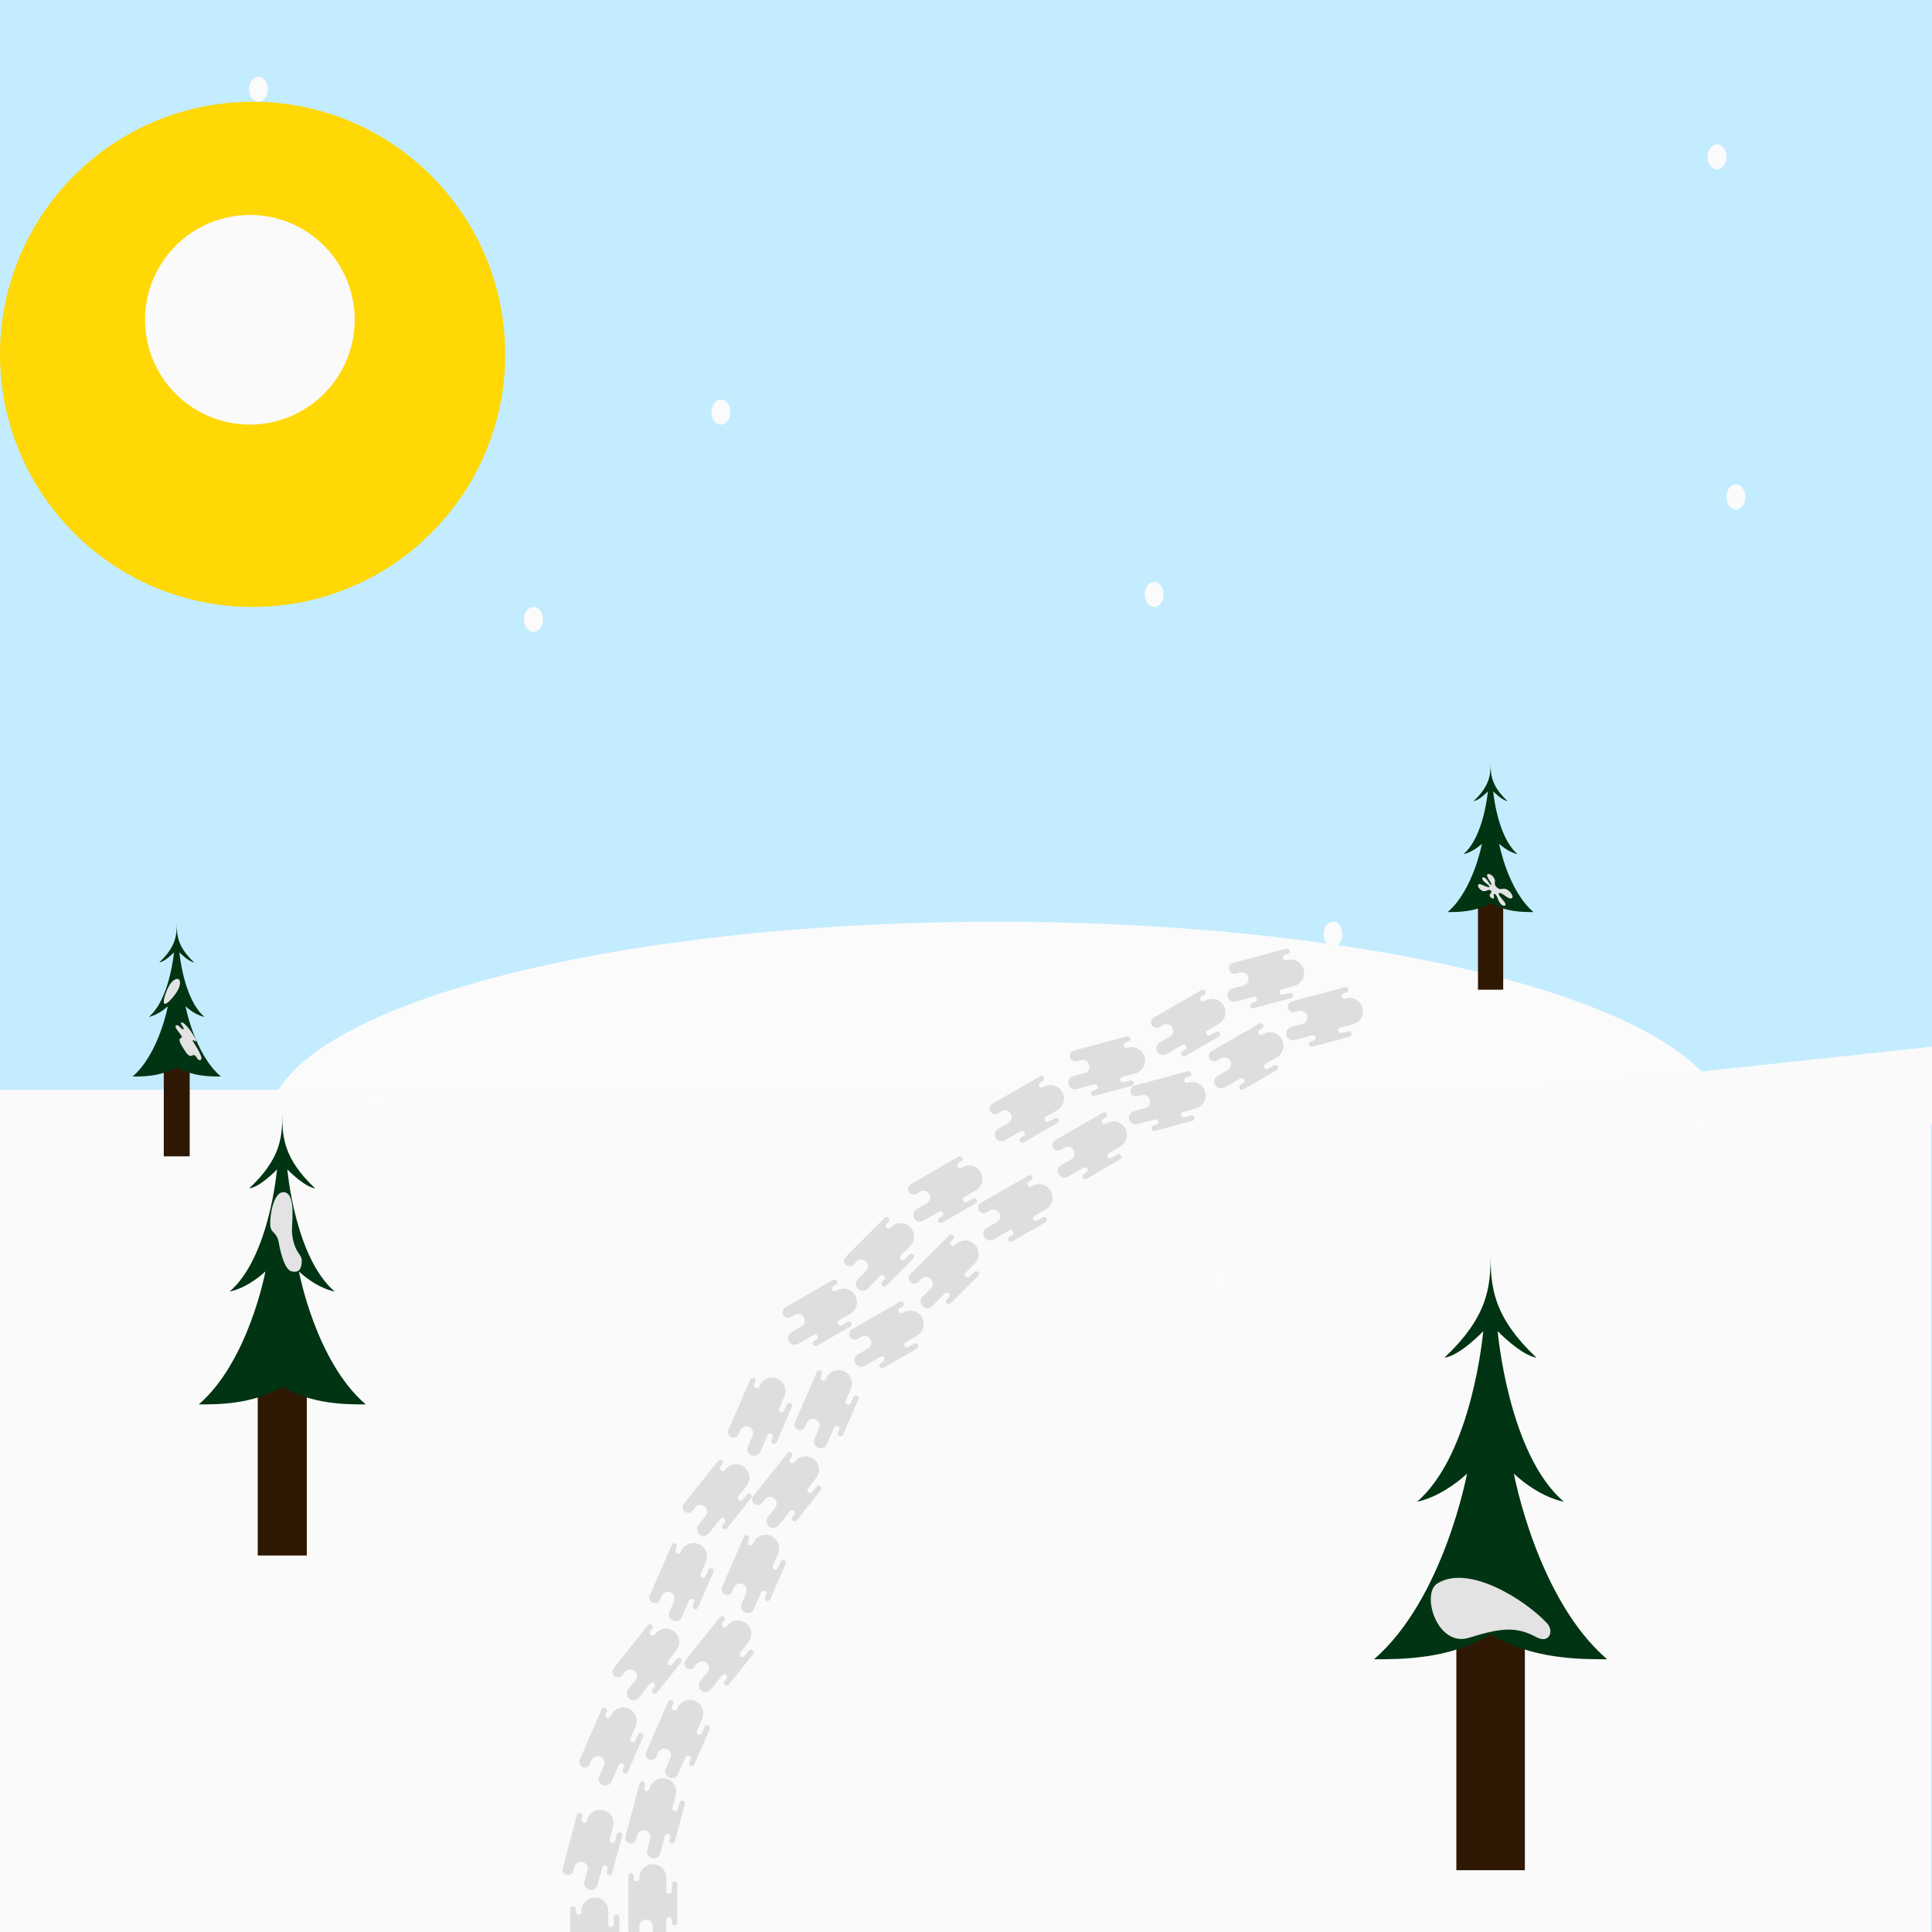 <?xml version="1.0" encoding="utf-8" ?>
<!-- Generator: Assembly 1.0 - http://assemblyapp.co -->
<svg version="1.1" xmlns="http://www.w3.org/2000/svg" xmlns:xlink="http://www.w3.org/1999/xlink" width="300" height="300" viewBox="0 0 300 300">
	<rect x="0" y="0" width="300" height="300" fill="#c4ecff" />
	<g id="widget" transform="matrix(1,0,0,1,150,150)">
		<path d="M-93.203,-101.723 C-93.141,-91.726 -101.195,-83.571 -111.192,-83.509 C-121.189,-83.447 -129.344,-91.501 -129.406,-101.498 C-129.468,-111.496 -121.414,-119.65 -111.417,-119.712 C-101.42,-119.774 -93.265,-111.72 -93.203,-101.723 Z" fill="#ffd806" />
		<path d="M-71.552,-94.977 C-71.552,-73.314 -89.113,-55.753 -110.776,-55.753 C-132.439,-55.753 -150,-73.314 -150,-94.977 C-150,-116.64 -132.439,-134.201 -110.776,-134.201 C-89.113,-134.201 -71.552,-116.64 -71.552,-94.977 Z" fill="#ffd806" />
		<path d="M-94.98,-101.638 C-94.266,-92.678 -100.951,-84.836 -109.911,-84.122 C-118.871,-83.408 -126.713,-90.093 -127.427,-99.053 C-128.141,-108.013 -121.456,-115.855 -112.496,-116.569 C-103.536,-117.283 -95.694,-110.598 -94.98,-101.638 Z" fill="#fafafa" />
		<path d="M118.086,24.597 C118.086,7.205 67.424,-6.873 4.842,-6.873 C-57.74,-6.873 -108.402,7.205 -108.402,24.597 L118.086,24.597 Z" fill="#fbfbfb" fill-opacity="1" />
		<path d="M-150,150.278 L-150,19.213 L149.86,19.213 L149.86,150.278 L-150,150.278 Z" fill="#fafafa" fill-opacity="1" />
		<path d="M150,12.528 L37.728,24.597 L150,24.597 Z" fill="#fafafa" fill-opacity="1" />
		<path d="M58.451,-4.934 C58.451,-3.863 57.795,-2.995 56.986,-2.995 C56.176,-2.995 55.52,-3.863 55.52,-4.934 C55.52,-6.005 56.176,-6.873 56.986,-6.873 C57.795,-6.873 58.451,-6.005 58.451,-4.934 Z" fill="#fbfbfb" fill-opacity="1" />
		<path d="M121.017,-72.854 C121.017,-71.783 120.361,-70.915 119.551,-70.915 C118.742,-70.915 118.086,-71.783 118.086,-72.854 C118.086,-73.925 118.742,-74.793 119.551,-74.793 C120.361,-74.793 121.017,-73.925 121.017,-72.854 Z" fill="#fbfbfb" fill-opacity="1" />
		<path d="M-90.272,20.744 C-90.272,21.815 -90.928,22.683 -91.737,22.683 C-92.547,22.683 -93.203,21.815 -93.203,20.744 C-93.203,19.673 -92.547,18.805 -91.737,18.805 C-90.928,18.805 -90.272,19.673 -90.272,20.744 Z" fill="#fbfbfb" fill-opacity="1" />
		<path d="M30.694,-57.692 C30.694,-56.621 30.038,-55.753 29.229,-55.753 C28.419,-55.753 27.763,-56.621 27.763,-57.692 C27.763,-58.763 28.419,-59.631 29.229,-59.631 C30.038,-59.631 30.694,-58.763 30.694,-57.692 Z" fill="#fbfbfb" fill-opacity="1" />
		<path d="M-65.69,-53.814 C-65.69,-52.743 -66.346,-51.875 -67.155,-51.875 C-67.965,-51.875 -68.621,-52.743 -68.621,-53.814 C-68.621,-54.885 -67.965,-55.753 -67.155,-55.753 C-66.346,-55.753 -65.69,-54.885 -65.69,-53.814 Z" fill="#fbfbfb" fill-opacity="1" />
		<path d="M118.086,-125.64 C118.086,-124.569 117.43,-123.701 116.62,-123.701 C115.811,-123.701 115.155,-124.569 115.155,-125.64 C115.155,-126.711 115.811,-127.579 116.62,-127.579 C117.43,-127.579 118.086,-126.711 118.086,-125.64 Z" fill="#fbfbfb" fill-opacity="1" />
		<path d="M-36.602,-86.009 C-36.602,-84.938 -37.258,-84.07 -38.068,-84.07 C-38.877,-84.07 -39.533,-84.938 -39.533,-86.009 C-39.533,-87.08 -38.877,-87.948 -38.068,-87.948 C-37.258,-87.948 -36.602,-87.08 -36.602,-86.009 Z" fill="#fbfbfb" fill-opacity="1" />
		<path d="M-108.402,-136.14 C-108.402,-135.069 -109.058,-134.201 -109.867,-134.201 C-110.676,-134.201 -111.333,-135.069 -111.333,-136.14 C-111.333,-137.211 -110.676,-138.079 -109.867,-138.079 C-109.058,-138.079 -108.402,-137.211 -108.402,-136.14 Z" fill="#fbfbfb" fill-opacity="1" />
		<path d="M21.193,27.437 C20.657,28.364 19.655,28.788 18.954,28.383 C18.253,27.979 18.119,26.899 18.654,25.971 C19.19,25.044 20.192,24.62 20.893,25.025 C21.594,25.429 21.728,26.509 21.193,27.437 Z" fill="#fbfbfb" fill-opacity="1" />
		<path d="M82.925,101.095 C82.925,102.166 82.269,103.034 81.46,103.034 C80.65,103.034 79.994,102.166 79.994,101.095 C79.994,100.024 80.65,99.156 81.46,99.156 C82.269,99.156 82.925,100.024 82.925,101.095 Z" fill="#fbfbfb" fill-opacity="1" />
		<path d="M40.659,48.501 C40.659,49.572 40.003,50.44 39.194,50.44 C38.385,50.44 37.728,49.572 37.728,48.501 C37.728,47.43 38.385,46.562 39.194,46.562 C40.003,46.562 40.659,47.43 40.659,48.501 Z" fill="#fbfbfb" fill-opacity="1" />
		<path d="M115.155,24.622 C115.155,25.693 114.499,26.561 113.689,26.561 C112.88,26.561 112.224,25.693 112.224,24.622 C112.224,23.551 112.88,22.683 113.689,22.683 C114.499,22.683 115.155,23.551 115.155,24.622 Z" fill="#fbfbfb" fill-opacity="1" />
		<path d="M-18.676,45.16 C-19.012,45.495 -19.012,46.039 -18.676,46.374 C-18.341,46.71 -17.797,46.71 -17.462,46.374 L-16.983,45.896 C-16.575,45.488 -15.913,45.488 -15.505,45.896 C-15.097,46.304 -15.097,46.966 -15.505,47.374 L-16.787,48.656 C-17.195,49.064 -17.195,49.726 -16.787,50.134 C-16.379,50.542 -15.717,50.542 -15.309,50.134 L-13.306,48.131 C-13.138,47.963 -12.866,47.963 -12.698,48.131 C-12.531,48.298 -12.531,48.57 -12.698,48.738 L-13.021,49.06 C-13.189,49.228 -13.189,49.5 -13.021,49.668 C-12.854,49.835 -12.582,49.835 -12.414,49.668 L-8.165,45.419 C-7.997,45.251 -7.997,44.979 -8.165,44.811 C-8.333,44.644 -8.604,44.644 -8.772,44.811 L-9.521,45.56 C-9.688,45.727 -9.96,45.727 -10.128,45.56 C-10.295,45.392 -10.295,45.12 -10.128,44.953 L-8.678,43.502 C-7.861,42.686 -7.861,41.363 -8.678,40.546 C-9.494,39.73 -10.817,39.73 -11.634,40.546 L-11.744,40.656 C-11.911,40.824 -12.183,40.824 -12.351,40.656 C-12.519,40.489 -12.519,40.217 -12.351,40.049 L-12.028,39.727 C-11.861,39.559 -11.861,39.287 -12.028,39.119 C-12.196,38.952 -12.468,38.952 -12.635,39.119 L-18.676,45.16 Z" fill="#dedede" fill-opacity="1" />
		<path d="M-8.579,33.884 C-8.989,34.121 -9.13,34.647 -8.893,35.057 C-8.656,35.468 -8.131,35.609 -7.72,35.371 L-7.134,35.033 C-6.634,34.745 -5.995,34.916 -5.706,35.416 C-5.418,35.916 -5.589,36.555 -6.089,36.843 L-7.659,37.75 C-8.159,38.038 -8.33,38.678 -8.041,39.178 C-7.753,39.677 -7.113,39.849 -6.614,39.56 L-4.16,38.144 C-3.955,38.025 -3.692,38.095 -3.574,38.301 C-3.455,38.506 -3.525,38.769 -3.731,38.887 L-4.126,39.115 C-4.331,39.234 -4.402,39.496 -4.283,39.702 C-4.165,39.907 -3.902,39.977 -3.697,39.859 L1.508,36.854 C1.713,36.736 1.783,36.473 1.665,36.268 C1.546,36.062 1.284,35.992 1.078,36.111 L0.162,36.64 C-0.044,36.758 -0.306,36.688 -0.425,36.483 C-0.544,36.278 -0.473,36.015 -0.268,35.896 L1.508,34.871 C2.508,34.294 2.851,33.015 2.273,32.016 C1.696,31.016 0.418,30.673 -0.582,31.25 L-0.717,31.328 C-0.922,31.447 -1.185,31.376 -1.303,31.171 C-1.422,30.966 -1.352,30.703 -1.146,30.585 L-0.751,30.356 C-0.546,30.238 -0.475,29.975 -0.594,29.77 C-0.712,29.565 -0.975,29.494 -1.18,29.613 L-8.579,33.884 Z" fill="#dedede" fill-opacity="1" />
		<path d="M2.296,36.798 C1.885,37.035 1.744,37.56 1.981,37.971 C2.219,38.382 2.744,38.522 3.154,38.285 L3.741,37.947 C4.24,37.658 4.88,37.83 5.168,38.329 C5.457,38.829 5.286,39.468 4.786,39.757 L3.216,40.664 C2.716,40.952 2.545,41.591 2.833,42.091 C3.122,42.591 3.761,42.763 4.261,42.474 L6.714,41.057 C6.92,40.939 7.182,41.009 7.301,41.215 C7.419,41.42 7.349,41.682 7.144,41.801 L6.749,42.029 C6.543,42.148 6.473,42.41 6.591,42.616 C6.71,42.821 6.973,42.891 7.178,42.773 L12.382,39.768 C12.587,39.65 12.658,39.387 12.539,39.182 C12.421,38.976 12.158,38.906 11.953,39.025 L11.036,39.554 C10.831,39.672 10.568,39.602 10.45,39.397 C10.331,39.191 10.401,38.929 10.607,38.81 L12.383,37.785 C13.383,37.208 13.725,35.929 13.148,34.929 C12.571,33.929 11.292,33.587 10.292,34.164 L10.158,34.242 C9.952,34.361 9.69,34.29 9.571,34.085 C9.453,33.88 9.523,33.617 9.728,33.498 L10.123,33.27 C10.329,33.152 10.399,32.889 10.281,32.684 C10.162,32.478 9.899,32.408 9.694,32.527 L2.296,36.798 Z" fill="#dedede" fill-opacity="1" />
		<path d="M-8.638,47.85 C-8.973,48.185 -8.973,48.729 -8.638,49.064 C-8.302,49.4 -7.759,49.4 -7.423,49.064 L-6.945,48.586 C-6.536,48.178 -5.875,48.178 -5.467,48.586 C-5.058,48.994 -5.058,49.656 -5.467,50.064 L-6.748,51.346 C-7.157,51.754 -7.157,52.416 -6.748,52.824 C-6.34,53.232 -5.679,53.232 -5.27,52.824 L-3.267,50.82 C-3.099,50.653 -2.828,50.653 -2.66,50.82 C-2.492,50.988 -2.492,51.26 -2.66,51.428 L-2.983,51.75 C-3.15,51.918 -3.15,52.19 -2.983,52.357 C-2.815,52.525 -2.543,52.525 -2.375,52.357 L1.874,48.108 C2.041,47.941 2.041,47.669 1.874,47.501 C1.706,47.334 1.434,47.334 1.267,47.501 L0.518,48.25 C0.35,48.417 0.079,48.417 -0.089,48.25 C-0.257,48.082 -0.257,47.81 -0.089,47.642 L1.361,46.192 C2.177,45.376 2.177,44.052 1.361,43.236 C0.545,42.42 -0.779,42.42 -1.595,43.236 L-1.705,43.346 C-1.873,43.514 -2.145,43.514 -2.312,43.346 C-2.48,43.178 -2.48,42.907 -2.312,42.739 L-1.99,42.416 C-1.822,42.249 -1.822,41.977 -1.99,41.809 C-2.157,41.642 -2.429,41.642 -2.597,41.809 L-8.638,47.85 Z" fill="#dedede" fill-opacity="1" />
		<path d="M4.084,21.406 C3.674,21.643 3.533,22.168 3.77,22.579 C4.007,22.989 4.532,23.13 4.943,22.893 L5.529,22.555 C6.029,22.266 6.668,22.437 6.957,22.937 C7.246,23.437 7.074,24.076 6.574,24.365 L5.004,25.271 C4.505,25.56 4.333,26.199 4.622,26.699 C4.91,27.199 5.55,27.37 6.05,27.081 L8.503,25.665 C8.708,25.546 8.971,25.617 9.09,25.822 C9.208,26.027 9.138,26.29 8.932,26.409 L8.537,26.637 C8.332,26.755 8.262,27.018 8.38,27.223 C8.499,27.429 8.761,27.499 8.967,27.38 L14.171,24.376 C14.376,24.257 14.446,23.995 14.328,23.789 C14.209,23.584 13.947,23.514 13.741,23.632 L12.825,24.161 C12.619,24.28 12.357,24.21 12.238,24.004 C12.12,23.799 12.19,23.536 12.395,23.418 L14.171,22.392 C15.171,21.815 15.514,20.537 14.937,19.537 C14.359,18.537 13.081,18.195 12.081,18.772 L11.946,18.85 C11.741,18.968 11.478,18.898 11.36,18.692 C11.241,18.487 11.312,18.225 11.517,18.106 L11.912,17.878 C12.117,17.759 12.188,17.497 12.069,17.291 C11.951,17.086 11.688,17.016 11.483,17.134 L4.084,21.406 Z" fill="#dedede" fill-opacity="1" />
		<path d="M13.858,27.048 C13.447,27.285 13.306,27.811 13.543,28.221 C13.781,28.632 14.306,28.773 14.716,28.535 L15.303,28.197 C15.803,27.909 16.442,28.08 16.73,28.58 C17.019,29.08 16.848,29.719 16.348,30.007 L14.778,30.914 C14.278,31.203 14.107,31.842 14.395,32.342 C14.684,32.842 15.323,33.013 15.823,32.724 L18.276,31.308 C18.482,31.189 18.744,31.259 18.863,31.465 C18.981,31.67 18.911,31.933 18.706,32.051 L18.311,32.279 C18.105,32.398 18.035,32.66 18.153,32.866 C18.272,33.071 18.535,33.142 18.74,33.023 L23.944,30.018 C24.149,29.9 24.22,29.637 24.101,29.432 C23.983,29.227 23.72,29.156 23.515,29.275 L22.598,29.804 C22.393,29.923 22.13,29.852 22.012,29.647 C21.893,29.442 21.963,29.179 22.169,29.06 L23.945,28.035 C24.945,27.458 25.287,26.179 24.71,25.18 C24.133,24.18 22.854,23.837 21.854,24.414 L21.72,24.492 C21.514,24.611 21.252,24.541 21.133,24.335 C21.015,24.13 21.085,23.867 21.29,23.749 L21.685,23.52 C21.891,23.402 21.961,23.139 21.843,22.934 C21.724,22.729 21.462,22.658 21.256,22.777 L13.858,27.048 Z" fill="#dedede" fill-opacity="1" />
		<path d="M16.759,13.129 C16.3,13.252 16.029,13.723 16.151,14.181 C16.274,14.639 16.745,14.91 17.203,14.788 L17.857,14.613 C18.414,14.463 18.988,14.794 19.137,15.351 C19.286,15.909 18.956,16.482 18.398,16.632 L16.647,17.101 C16.089,17.25 15.758,17.823 15.908,18.381 C16.057,18.938 16.63,19.269 17.188,19.12 L19.924,18.387 C20.153,18.325 20.389,18.461 20.45,18.69 C20.512,18.919 20.376,19.155 20.147,19.216 L19.706,19.334 C19.477,19.395 19.341,19.631 19.402,19.86 C19.464,20.089 19.699,20.225 19.928,20.164 L25.732,18.608 C25.962,18.547 26.097,18.311 26.036,18.082 C25.975,17.853 25.739,17.718 25.51,17.779 L24.488,18.053 C24.259,18.114 24.023,17.978 23.962,17.749 C23.901,17.52 24.037,17.285 24.265,17.223 L26.247,16.693 C27.362,16.394 28.023,15.248 27.725,14.133 C27.426,13.017 26.28,12.356 25.165,12.654 L25.014,12.695 C24.785,12.756 24.55,12.62 24.488,12.391 C24.427,12.162 24.563,11.927 24.792,11.865 L25.233,11.747 C25.462,11.686 25.598,11.45 25.536,11.221 C25.475,10.992 25.239,10.857 25.01,10.918 L16.759,13.129 Z" fill="#dedede" fill-opacity="1" />
		<path d="M26.173,18.564 C25.715,18.687 25.443,19.158 25.566,19.616 C25.688,20.074 26.159,20.346 26.617,20.223 L27.271,20.048 C27.828,19.898 28.401,20.229 28.551,20.787 C28.7,21.344 28.369,21.917 27.812,22.067 L26.061,22.536 C25.503,22.685 25.172,23.259 25.322,23.816 C25.471,24.374 26.044,24.704 26.602,24.555 L29.338,23.822 C29.567,23.761 29.803,23.896 29.864,24.125 C29.925,24.354 29.79,24.59 29.561,24.651 L29.12,24.769 C28.891,24.831 28.755,25.066 28.816,25.295 C28.878,25.524 29.113,25.66 29.342,25.599 L35.146,24.044 C35.376,23.982 35.511,23.747 35.45,23.518 C35.389,23.289 35.153,23.153 34.924,23.214 L33.902,23.488 C33.673,23.549 33.437,23.413 33.376,23.184 C33.315,22.955 33.45,22.72 33.679,22.659 L35.66,22.128 C36.776,21.829 37.437,20.683 37.139,19.568 C36.84,18.453 35.694,17.791 34.578,18.09 L34.428,18.13 C34.199,18.191 33.964,18.055 33.902,17.826 C33.841,17.597 33.977,17.362 34.206,17.3 L34.647,17.182 C34.876,17.121 35.012,16.886 34.95,16.657 C34.889,16.428 34.654,16.292 34.424,16.353 L26.173,18.564 Z" fill="#dedede" fill-opacity="1" />
		<path d="M29.157,8.01 C28.747,8.247 28.606,8.772 28.843,9.183 C29.08,9.594 29.605,9.734 30.016,9.497 L30.602,9.159 C31.102,8.87 31.741,9.042 32.03,9.541 C32.319,10.041 32.147,10.681 31.648,10.969 L30.077,11.876 C29.578,12.164 29.406,12.803 29.695,13.303 C29.983,13.803 30.623,13.975 31.123,13.686 L33.576,12.269 C33.782,12.151 34.044,12.221 34.163,12.427 C34.281,12.632 34.211,12.894 34.005,13.013 L33.61,13.241 C33.405,13.36 33.334,13.622 33.453,13.828 C33.572,14.033 33.834,14.103 34.04,13.985 L39.244,10.98 C39.449,10.862 39.519,10.599 39.401,10.394 C39.282,10.188 39.02,10.118 38.814,10.237 L37.898,10.766 C37.692,10.884 37.43,10.814 37.311,10.609 C37.193,10.403 37.263,10.141 37.468,10.022 L39.244,8.997 C40.244,8.42 40.587,7.141 40.01,6.141 C39.432,5.142 38.154,4.799 37.154,5.376 L37.019,5.454 C36.814,5.573 36.551,5.502 36.433,5.297 C36.314,5.092 36.385,4.829 36.59,4.71 L36.985,4.482 C37.191,4.364 37.261,4.101 37.142,3.896 C37.024,3.69 36.761,3.62 36.556,3.739 L29.157,8.01 Z" fill="#dedede" fill-opacity="1" />
		<path d="M38.158,13.207 C37.747,13.444 37.606,13.969 37.843,14.379 C38.081,14.79 38.606,14.931 39.017,14.694 L39.603,14.355 C40.102,14.067 40.742,14.238 41.03,14.738 C41.319,15.238 41.148,15.877 40.648,16.166 L39.078,17.072 C38.578,17.361 38.407,18 38.695,18.5 C38.984,19 39.623,19.171 40.123,18.882 L42.577,17.466 C42.782,17.347 43.044,17.418 43.163,17.623 C43.282,17.828 43.211,18.091 43.006,18.209 L42.611,18.438 C42.405,18.556 42.335,18.819 42.453,19.024 C42.572,19.229 42.835,19.3 43.04,19.181 L48.244,16.177 C48.449,16.058 48.52,15.795 48.401,15.59 C48.283,15.385 48.02,15.314 47.815,15.433 L46.898,15.962 C46.693,16.081 46.43,16.01 46.312,15.805 C46.193,15.6 46.263,15.337 46.469,15.219 L48.245,14.193 C49.245,13.616 49.587,12.338 49.01,11.338 C48.433,10.338 47.154,9.995 46.154,10.573 L46.02,10.65 C45.814,10.769 45.552,10.699 45.433,10.493 C45.315,10.288 45.385,10.025 45.59,9.907 L45.986,9.679 C46.191,9.56 46.261,9.297 46.143,9.092 C46.024,8.887 45.761,8.816 45.556,8.935 L38.158,13.207 Z" fill="#dedede" fill-opacity="1" />
		<path d="M50.596,5.5 C50.138,5.623 49.866,6.094 49.989,6.552 C50.112,7.01 50.583,7.282 51.041,7.159 L51.694,6.984 C52.252,6.834 52.825,7.165 52.974,7.723 C53.124,8.28 52.793,8.853 52.235,9.003 L50.484,9.472 C49.927,9.621 49.596,10.194 49.745,10.752 C49.895,11.31 50.468,11.64 51.025,11.491 L53.762,10.758 C53.991,10.697 54.226,10.832 54.288,11.061 C54.349,11.29 54.213,11.526 53.984,11.587 L53.543,11.705 C53.314,11.767 53.178,12.002 53.24,12.231 C53.301,12.46 53.536,12.596 53.766,12.535 L59.57,10.979 C59.799,10.918 59.935,10.683 59.873,10.454 C59.812,10.225 59.577,10.089 59.348,10.15 L58.325,10.424 C58.096,10.485 57.861,10.35 57.799,10.12 C57.738,9.891 57.874,9.656 58.103,9.595 L60.084,9.064 C61.199,8.765 61.861,7.619 61.562,6.504 C61.263,5.389 60.117,4.727 59.002,5.026 L58.852,5.066 C58.623,5.127 58.387,4.991 58.326,4.762 C58.264,4.533 58.4,4.298 58.629,4.237 L59.07,4.118 C59.299,4.057 59.435,3.822 59.374,3.593 C59.312,3.364 59.077,3.228 58.848,3.289 L50.596,5.5 Z" fill="#dedede" fill-opacity="1" />
		<path d="M41.472,-0.474 C41.014,-0.351 40.742,0.119 40.865,0.577 C40.988,1.036 41.459,1.307 41.917,1.185 L42.571,1.009 C43.128,0.86 43.701,1.191 43.851,1.749 C44,2.306 43.669,2.879 43.112,3.029 L41.361,3.498 C40.803,3.647 40.472,4.22 40.621,4.778 C40.771,5.335 41.344,5.666 41.901,5.517 L44.638,4.784 C44.867,4.722 45.102,4.858 45.164,5.087 C45.225,5.316 45.089,5.552 44.86,5.613 L44.419,5.731 C44.191,5.793 44.055,6.028 44.116,6.257 C44.177,6.486 44.413,6.622 44.642,6.561 L50.446,5.005 C50.675,4.944 50.811,4.708 50.75,4.479 C50.688,4.25 50.453,4.114 50.224,4.176 L49.202,4.45 C48.972,4.511 48.737,4.375 48.676,4.146 C48.614,3.917 48.75,3.682 48.979,3.62 L50.96,3.09 C52.075,2.791 52.737,1.645 52.438,0.529 C52.139,-0.586 50.993,-1.247 49.878,-0.949 L49.728,-0.908 C49.499,-0.847 49.263,-0.983 49.202,-1.212 C49.141,-1.441 49.276,-1.676 49.506,-1.738 L49.946,-1.856 C50.175,-1.917 50.311,-2.153 50.25,-2.382 C50.189,-2.611 49.953,-2.747 49.724,-2.685 L41.472,-0.474 Z" fill="#dedede" fill-opacity="1" />
		<path d="M-31.751,92.401 C-31.63,93.465 -32.184,94.402 -32.989,94.493 C-33.793,94.584 -34.543,93.796 -34.663,92.732 C-34.784,91.668 -34.23,90.731 -33.426,90.64 C-32.622,90.548 -31.872,91.337 -31.751,92.401 Z" fill="#fbfbfb" fill-opacity="1" />
		<path d="M-59.991,123.253 C-60.18,123.688 -59.981,124.194 -59.546,124.383 C-59.111,124.573 -58.605,124.374 -58.416,123.939 L-58.146,123.318 C-57.916,122.789 -57.3,122.546 -56.77,122.777 C-56.241,123.007 -55.999,123.623 -56.229,124.152 L-56.953,125.815 C-57.183,126.344 -56.941,126.96 -56.411,127.19 C-55.882,127.42 -55.266,127.178 -55.036,126.649 L-53.905,124.051 C-53.811,123.834 -53.558,123.734 -53.34,123.829 C-53.123,123.923 -53.023,124.176 -53.118,124.394 L-53.3,124.812 C-53.395,125.03 -53.295,125.283 -53.078,125.377 C-52.86,125.472 -52.608,125.372 -52.513,125.155 L-50.115,119.645 C-50.02,119.427 -50.12,119.175 -50.337,119.08 C-50.554,118.985 -50.807,119.085 -50.902,119.302 L-51.325,120.273 C-51.419,120.49 -51.672,120.59 -51.889,120.495 C-52.107,120.4 -52.206,120.148 -52.112,119.93 L-51.293,118.05 C-50.833,116.991 -51.317,115.759 -52.376,115.299 C-53.434,114.838 -54.666,115.323 -55.127,116.381 L-55.189,116.524 C-55.283,116.741 -55.536,116.841 -55.754,116.746 C-55.971,116.652 -56.071,116.399 -55.976,116.181 L-55.794,115.763 C-55.699,115.545 -55.799,115.293 -56.016,115.198 C-56.234,115.103 -56.487,115.203 -56.581,115.42 L-59.991,123.253 Z" fill="#dedede" fill-opacity="1" />
		<path d="M-54.723,109.063 C-55.019,109.434 -54.957,109.975 -54.586,110.27 C-54.215,110.565 -53.675,110.504 -53.38,110.133 L-52.958,109.603 C-52.599,109.152 -51.941,109.077 -51.489,109.436 C-51.038,109.796 -50.963,110.454 -51.323,110.905 L-52.452,112.324 C-52.811,112.775 -52.737,113.433 -52.285,113.792 C-51.833,114.152 -51.176,114.077 -50.816,113.625 L-49.052,111.409 C-48.904,111.223 -48.634,111.193 -48.449,111.34 C-48.263,111.488 -48.232,111.758 -48.38,111.944 L-48.664,112.301 C-48.812,112.486 -48.781,112.756 -48.596,112.904 C-48.41,113.052 -48.14,113.021 -47.992,112.835 L-44.25,108.134 C-44.102,107.948 -44.133,107.678 -44.319,107.531 C-44.504,107.383 -44.774,107.414 -44.922,107.599 L-45.581,108.427 C-45.729,108.613 -45.999,108.643 -46.184,108.496 C-46.37,108.348 -46.401,108.078 -46.253,107.892 L-44.976,106.288 C-44.257,105.385 -44.406,104.07 -45.309,103.351 C-46.212,102.632 -47.528,102.781 -48.246,103.684 L-48.343,103.806 C-48.491,103.992 -48.761,104.022 -48.947,103.875 C-49.132,103.727 -49.163,103.457 -49.015,103.271 L-48.731,102.914 C-48.583,102.729 -48.614,102.459 -48.8,102.311 C-48.985,102.163 -49.255,102.194 -49.403,102.379 L-54.723,109.063 Z" fill="#dedede" fill-opacity="1" />
		<path d="M-43.537,107.793 C-43.833,108.164 -43.771,108.704 -43.4,108.999 C-43.029,109.295 -42.489,109.233 -42.194,108.862 L-41.772,108.333 C-41.413,107.881 -40.755,107.807 -40.303,108.166 C-39.852,108.526 -39.777,109.183 -40.136,109.635 L-41.266,111.053 C-41.625,111.505 -41.55,112.162 -41.099,112.522 C-40.647,112.881 -39.99,112.807 -39.63,112.355 L-37.866,110.138 C-37.718,109.953 -37.448,109.922 -37.262,110.07 C-37.077,110.217 -37.046,110.488 -37.194,110.673 L-37.478,111.03 C-37.626,111.216 -37.595,111.486 -37.41,111.633 C-37.224,111.781 -36.954,111.75 -36.806,111.565 L-33.064,106.863 C-32.916,106.678 -32.947,106.408 -33.132,106.26 C-33.318,106.112 -33.588,106.143 -33.736,106.329 L-34.395,107.157 C-34.542,107.342 -34.813,107.373 -34.998,107.225 C-35.184,107.078 -35.214,106.808 -35.067,106.622 L-33.789,105.017 C-33.07,104.114 -33.22,102.799 -34.123,102.08 C-35.026,101.361 -36.341,101.511 -37.06,102.414 L-37.157,102.536 C-37.305,102.721 -37.575,102.752 -37.761,102.604 C-37.946,102.456 -37.977,102.186 -37.829,102.001 L-37.545,101.644 C-37.397,101.458 -37.428,101.188 -37.613,101.04 C-37.799,100.893 -38.069,100.923 -38.217,101.109 L-43.537,107.793 Z" fill="#dedede" fill-opacity="1" />
		<path d="M-49.664,122.081 C-49.853,122.515 -49.654,123.021 -49.22,123.211 C-48.785,123.4 -48.279,123.201 -48.09,122.766 L-47.819,122.145 C-47.589,121.616 -46.973,121.374 -46.444,121.604 C-45.915,121.834 -45.672,122.45 -45.903,122.979 L-46.626,124.642 C-46.857,125.171 -46.614,125.787 -46.085,126.017 C-45.556,126.248 -44.94,126.005 -44.71,125.476 L-43.579,122.878 C-43.484,122.661 -43.231,122.561 -43.014,122.656 C-42.797,122.751 -42.697,123.003 -42.792,123.221 L-42.974,123.639 C-43.069,123.857 -42.969,124.11 -42.752,124.204 C-42.534,124.299 -42.281,124.199 -42.187,123.982 L-39.788,118.472 C-39.694,118.255 -39.793,118.002 -40.011,117.907 C-40.228,117.812 -40.481,117.912 -40.576,118.129 L-40.998,119.1 C-41.093,119.317 -41.346,119.417 -41.563,119.322 C-41.781,119.228 -41.88,118.975 -41.785,118.757 L-40.967,116.877 C-40.506,115.818 -40.991,114.587 -42.05,114.126 C-43.108,113.665 -44.34,114.15 -44.8,115.208 L-44.862,115.351 C-44.957,115.569 -45.21,115.668 -45.427,115.574 C-45.645,115.479 -45.744,115.226 -45.65,115.009 L-45.468,114.59 C-45.373,114.373 -45.473,114.12 -45.69,114.025 C-45.907,113.93 -46.16,114.03 -46.255,114.247 L-49.664,122.081 Z" fill="#dedede" fill-opacity="1" />
		<path d="M-49.093,97.723 C-49.283,98.158 -49.084,98.664 -48.649,98.853 C-48.214,99.042 -47.708,98.843 -47.519,98.408 L-47.249,97.788 C-47.018,97.258 -46.402,97.016 -45.873,97.247 C-45.344,97.477 -45.102,98.093 -45.332,98.622 L-46.055,100.284 C-46.286,100.814 -46.043,101.429 -45.514,101.66 C-44.985,101.89 -44.369,101.648 -44.139,101.119 L-43.008,98.521 C-42.913,98.303 -42.66,98.204 -42.443,98.299 C-42.226,98.393 -42.126,98.646 -42.221,98.863 L-42.403,99.282 C-42.498,99.499 -42.398,99.752 -42.181,99.847 C-41.963,99.942 -41.71,99.842 -41.616,99.625 L-39.218,94.115 C-39.123,93.897 -39.222,93.644 -39.44,93.55 C-39.657,93.455 -39.91,93.555 -40.005,93.772 L-40.427,94.743 C-40.522,94.96 -40.775,95.059 -40.992,94.965 C-41.21,94.87 -41.309,94.617 -41.215,94.4 L-40.396,92.519 C-39.935,91.461 -40.42,90.229 -41.478,89.769 C-42.537,89.308 -43.769,89.792 -44.229,90.851 L-44.291,90.994 C-44.386,91.211 -44.639,91.311 -44.856,91.216 C-45.074,91.121 -45.173,90.868 -45.079,90.651 L-44.897,90.233 C-44.802,90.015 -44.902,89.762 -45.119,89.668 C-45.337,89.573 -45.589,89.672 -45.684,89.89 L-49.093,97.723 Z" fill="#dedede" fill-opacity="1" />
		<path d="M-37.88,96.45 C-38.069,96.884 -37.87,97.39 -37.435,97.58 C-37.001,97.769 -36.495,97.57 -36.306,97.135 L-36.035,96.514 C-35.805,95.985 -35.189,95.743 -34.66,95.973 C-34.131,96.203 -33.888,96.819 -34.119,97.349 L-34.842,99.011 C-35.073,99.54 -34.83,100.156 -34.301,100.386 C-33.772,100.617 -33.156,100.374 -32.926,99.845 L-31.795,97.247 C-31.7,97.03 -31.447,96.93 -31.23,97.025 C-31.013,97.12 -30.913,97.373 -31.008,97.59 L-31.19,98.008 C-31.284,98.226 -31.185,98.479 -30.968,98.573 C-30.75,98.668 -30.497,98.568 -30.402,98.351 L-28.004,92.841 C-27.91,92.624 -28.009,92.371 -28.227,92.276 C-28.444,92.181 -28.697,92.281 -28.792,92.498 L-29.214,93.469 C-29.309,93.686 -29.562,93.786 -29.779,93.691 C-29.997,93.597 -30.096,93.344 -30.001,93.126 L-29.183,91.246 C-28.722,90.187 -29.207,88.956 -30.265,88.495 C-31.324,88.034 -32.556,88.519 -33.016,89.577 L-33.078,89.72 C-33.173,89.938 -33.426,90.037 -33.643,89.942 C-33.861,89.848 -33.96,89.595 -33.866,89.377 L-33.684,88.959 C-33.589,88.742 -33.688,88.489 -33.906,88.394 C-34.123,88.299 -34.376,88.399 -34.471,88.616 L-37.88,96.45 Z" fill="#dedede" fill-opacity="1" />
		<path d="M-43.823,83.533 C-44.119,83.904 -44.057,84.444 -43.686,84.739 C-43.315,85.035 -42.775,84.973 -42.48,84.602 L-42.058,84.073 C-41.699,83.621 -41.041,83.546 -40.59,83.906 C-40.138,84.265 -40.063,84.923 -40.423,85.374 L-41.552,86.793 C-41.911,87.245 -41.837,87.902 -41.385,88.262 C-40.933,88.621 -40.276,88.546 -39.916,88.095 L-38.152,85.878 C-38.004,85.693 -37.734,85.662 -37.549,85.81 C-37.363,85.957 -37.332,86.227 -37.48,86.413 L-37.764,86.77 C-37.912,86.956 -37.881,87.226 -37.696,87.373 C-37.51,87.521 -37.24,87.49 -37.093,87.305 L-33.35,82.603 C-33.202,82.418 -33.233,82.148 -33.419,82 C-33.604,81.852 -33.874,81.883 -34.022,82.069 L-34.681,82.897 C-34.829,83.082 -35.099,83.113 -35.284,82.965 C-35.47,82.817 -35.501,82.547 -35.353,82.362 L-34.076,80.757 C-33.357,79.854 -33.506,78.539 -34.409,77.82 C-35.312,77.101 -36.627,77.25 -37.346,78.154 L-37.443,78.275 C-37.591,78.461 -37.861,78.492 -38.047,78.344 C-38.232,78.196 -38.263,77.926 -38.115,77.741 L-37.831,77.384 C-37.683,77.198 -37.714,76.928 -37.9,76.78 C-38.085,76.633 -38.355,76.663 -38.503,76.849 L-43.823,83.533 Z" fill="#dedede" fill-opacity="1" />
		<path d="M-33.022,82.306 C-33.318,82.677 -33.256,83.217 -32.885,83.513 C-32.514,83.808 -31.974,83.747 -31.679,83.376 L-31.257,82.846 C-30.898,82.394 -30.24,82.32 -29.789,82.679 C-29.337,83.039 -29.262,83.696 -29.622,84.148 L-30.751,85.566 C-31.11,86.018 -31.036,86.675 -30.584,87.035 C-30.132,87.394 -29.475,87.32 -29.115,86.868 L-27.351,84.651 C-27.203,84.466 -26.933,84.435 -26.748,84.583 C-26.562,84.731 -26.532,85.001 -26.679,85.186 L-26.963,85.543 C-27.111,85.729 -27.08,85.999 -26.895,86.147 C-26.709,86.294 -26.439,86.264 -26.292,86.078 L-22.549,81.377 C-22.401,81.191 -22.432,80.921 -22.618,80.773 C-22.803,80.626 -23.073,80.656 -23.221,80.842 L-23.88,81.67 C-24.028,81.856 -24.298,81.886 -24.483,81.739 C-24.669,81.591 -24.7,81.321 -24.552,81.135 L-23.275,79.531 C-22.556,78.627 -22.705,77.312 -23.608,76.593 C-24.512,75.874 -25.827,76.024 -26.546,76.927 L-26.642,77.049 C-26.79,77.234 -27.06,77.265 -27.246,77.117 C-27.431,76.97 -27.462,76.7 -27.314,76.514 L-27.03,76.157 C-26.882,75.971 -26.913,75.701 -27.099,75.554 C-27.284,75.406 -27.554,75.437 -27.702,75.622 L-33.022,82.306 Z" fill="#dedede" fill-opacity="1" />
		<path d="M-36.897,72.045 C-37.086,72.48 -36.887,72.986 -36.452,73.175 C-36.018,73.365 -35.512,73.165 -35.322,72.731 L-35.052,72.11 C-34.822,71.581 -34.206,71.338 -33.677,71.569 C-33.148,71.799 -32.905,72.415 -33.136,72.944 L-33.859,74.606 C-34.09,75.136 -33.847,75.752 -33.318,75.982 C-32.789,76.212 -32.173,75.97 -31.942,75.441 L-30.812,72.843 C-30.717,72.626 -30.464,72.526 -30.247,72.621 C-30.029,72.715 -29.93,72.968 -30.024,73.186 L-30.207,73.604 C-30.301,73.822 -30.202,74.075 -29.984,74.169 C-29.767,74.264 -29.514,74.164 -29.419,73.947 L-27.021,68.437 C-26.927,68.219 -27.026,67.966 -27.244,67.872 C-27.461,67.777 -27.714,67.877 -27.808,68.094 L-28.231,69.065 C-28.326,69.282 -28.578,69.382 -28.796,69.287 C-29.013,69.192 -29.113,68.939 -29.018,68.722 L-28.2,66.842 C-27.739,65.783 -28.224,64.551 -29.282,64.091 C-30.341,63.63 -31.572,64.115 -32.033,65.173 L-32.095,65.316 C-32.19,65.533 -32.443,65.633 -32.66,65.538 C-32.878,65.444 -32.977,65.191 -32.883,64.973 L-32.7,64.555 C-32.606,64.337 -32.705,64.085 -32.923,63.99 C-33.14,63.895 -33.393,63.995 -33.488,64.212 L-36.897,72.045 Z" fill="#dedede" fill-opacity="1" />
		<path d="M-26.571,70.873 C-26.76,71.307 -26.561,71.813 -26.126,72.002 C-25.691,72.192 -25.185,71.993 -24.996,71.558 L-24.726,70.937 C-24.496,70.408 -23.88,70.166 -23.351,70.396 C-22.821,70.626 -22.579,71.242 -22.809,71.771 L-23.533,73.434 C-23.763,73.963 -23.521,74.579 -22.992,74.809 C-22.462,75.04 -21.846,74.797 -21.616,74.268 L-20.485,71.67 C-20.391,71.453 -20.138,71.353 -19.921,71.448 C-19.703,71.543 -19.604,71.795 -19.698,72.013 L-19.88,72.431 C-19.975,72.649 -19.875,72.902 -19.658,72.996 C-19.441,73.091 -19.188,72.991 -19.093,72.774 L-16.695,67.264 C-16.6,67.047 -16.7,66.794 -16.917,66.699 C-17.135,66.604 -17.388,66.704 -17.482,66.921 L-17.905,67.892 C-17.999,68.109 -18.252,68.209 -18.47,68.114 C-18.687,68.02 -18.787,67.767 -18.692,67.549 L-17.873,65.669 C-17.413,64.61 -17.897,63.379 -18.956,62.918 C-20.015,62.457 -21.246,62.942 -21.707,64 L-21.769,64.143 C-21.864,64.361 -22.116,64.46 -22.334,64.365 C-22.551,64.271 -22.651,64.018 -22.556,63.8 L-22.374,63.382 C-22.279,63.165 -22.379,62.912 -22.596,62.817 C-22.814,62.722 -23.067,62.822 -23.161,63.039 L-26.571,70.873 Z" fill="#dedede" fill-opacity="1" />
		<path d="M-17.69,56.421 C-18.101,56.658 -18.241,57.183 -18.004,57.594 C-17.767,58.005 -17.242,58.145 -16.831,57.908 L-16.245,57.57 C-15.745,57.281 -15.106,57.453 -14.817,57.953 C-14.529,58.452 -14.7,59.092 -15.2,59.38 L-16.77,60.287 C-17.27,60.575 -17.441,61.215 -17.153,61.714 C-16.864,62.214 -16.225,62.386 -15.725,62.097 L-13.271,60.68 C-13.066,60.562 -12.803,60.632 -12.685,60.837 C-12.566,61.043 -12.637,61.305 -12.842,61.424 L-13.237,61.652 C-13.443,61.771 -13.513,62.033 -13.394,62.239 C-13.276,62.444 -13.013,62.514 -12.808,62.396 L-7.604,59.391 C-7.398,59.273 -7.328,59.01 -7.447,58.805 C-7.565,58.599 -7.828,58.529 -8.033,58.648 L-8.95,59.177 C-9.155,59.295 -9.418,59.225 -9.536,59.02 C-9.655,58.814 -9.584,58.552 -9.379,58.433 L-7.603,57.408 C-6.603,56.831 -6.261,55.552 -6.838,54.552 C-7.415,53.553 -8.694,53.21 -9.693,53.787 L-9.828,53.865 C-10.034,53.984 -10.296,53.913 -10.415,53.708 C-10.533,53.503 -10.463,53.24 -10.258,53.121 L-9.862,52.893 C-9.657,52.775 -9.587,52.512 -9.705,52.307 C-9.824,52.102 -10.086,52.031 -10.292,52.15 L-17.69,56.421 Z" fill="#dedede" fill-opacity="1" />
		<path d="M-28.049,53.012 C-28.46,53.249 -28.6,53.774 -28.363,54.185 C-28.126,54.596 -27.601,54.736 -27.19,54.499 L-26.604,54.161 C-26.104,53.872 -25.465,54.043 -25.177,54.543 C-24.888,55.043 -25.059,55.682 -25.559,55.971 L-27.129,56.877 C-27.629,57.166 -27.8,57.805 -27.512,58.305 C-27.223,58.805 -26.584,58.976 -26.084,58.688 L-23.63,57.271 C-23.425,57.153 -23.162,57.223 -23.044,57.428 C-22.925,57.634 -22.996,57.896 -23.201,58.015 L-23.596,58.243 C-23.802,58.361 -23.872,58.624 -23.753,58.829 C-23.635,59.035 -23.372,59.105 -23.167,58.987 L-17.963,55.982 C-17.758,55.863 -17.687,55.601 -17.806,55.395 C-17.924,55.19 -18.187,55.12 -18.392,55.238 L-19.309,55.768 C-19.514,55.886 -19.777,55.816 -19.895,55.61 C-20.014,55.405 -19.944,55.142 -19.738,55.024 L-17.962,53.998 C-16.962,53.421 -16.62,52.143 -17.197,51.143 C-17.774,50.143 -19.053,49.801 -20.052,50.378 L-20.187,50.456 C-20.393,50.574 -20.655,50.504 -20.774,50.299 C-20.892,50.093 -20.822,49.831 -20.616,49.712 L-20.221,49.484 C-20.016,49.365 -19.946,49.103 -20.064,48.898 C-20.183,48.692 -20.445,48.622 -20.651,48.74 L-28.049,53.012 Z" fill="#dedede" fill-opacity="1" />
		<path d="M-48.593,171.603 C-48.057,172.531 -48.192,173.611 -48.892,174.015 C-49.593,174.42 -50.596,173.996 -51.131,173.069 C-51.667,172.141 -51.533,171.061 -50.832,170.657 C-50.131,170.252 -49.128,170.676 -48.593,171.603 Z" fill="#fbfbfb" fill-opacity="1" />
		<path d="M-62.174,211.162 C-62.174,211.636 -61.789,212.021 -61.315,212.021 C-60.841,212.021 -60.456,211.636 -60.456,211.162 L-60.456,210.485 C-60.456,209.908 -59.988,209.44 -59.411,209.44 C-58.834,209.44 -58.366,209.908 -58.366,210.485 L-58.366,212.298 C-58.366,212.875 -57.898,213.343 -57.321,213.343 C-56.744,213.343 -56.276,212.875 -56.276,212.298 L-56.276,209.465 C-56.276,209.228 -56.084,209.036 -55.846,209.036 C-55.609,209.036 -55.417,209.228 -55.417,209.465 L-55.417,209.921 C-55.417,210.159 -55.225,210.351 -54.988,210.351 C-54.751,210.351 -54.558,210.159 -54.558,209.921 L-54.558,203.912 C-54.558,203.675 -54.751,203.483 -54.988,203.483 C-55.225,203.483 -55.417,203.675 -55.417,203.912 L-55.417,204.971 C-55.417,205.208 -55.609,205.4 -55.846,205.4 C-56.084,205.4 -56.276,205.208 -56.276,204.971 L-56.276,202.92 C-56.276,201.765 -57.212,200.83 -58.366,200.83 C-59.52,200.83 -60.456,201.765 -60.456,202.92 L-60.456,203.076 C-60.456,203.313 -60.649,203.505 -60.886,203.505 C-61.123,203.505 -61.315,203.313 -61.315,203.076 L-61.315,202.619 C-61.315,202.382 -61.507,202.19 -61.744,202.19 C-61.981,202.19 -62.174,202.382 -62.174,202.619 L-62.174,211.162 Z" fill="#dedede" fill-opacity="1" />
		<path d="M-63.007,196.049 C-63.13,196.507 -62.858,196.978 -62.4,197.101 C-61.942,197.223 -61.471,196.951 -61.348,196.493 L-61.173,195.84 C-61.023,195.282 -60.45,194.951 -59.893,195.101 C-59.335,195.25 -59.004,195.823 -59.154,196.381 L-59.623,198.132 C-59.772,198.689 -59.441,199.262 -58.884,199.412 C-58.326,199.561 -57.753,199.23 -57.604,198.673 L-56.871,195.936 C-56.809,195.707 -56.574,195.571 -56.345,195.633 C-56.116,195.694 -55.98,195.929 -56.041,196.158 L-56.159,196.599 C-56.221,196.828 -56.085,197.064 -55.856,197.125 C-55.627,197.186 -55.391,197.051 -55.33,196.821 L-53.775,191.017 C-53.713,190.788 -53.849,190.553 -54.078,190.491 C-54.307,190.43 -54.543,190.566 -54.604,190.795 L-54.878,191.817 C-54.939,192.046 -55.175,192.182 -55.404,192.121 C-55.633,192.059 -55.769,191.824 -55.707,191.595 L-55.177,189.614 C-54.878,188.499 -55.54,187.353 -56.655,187.054 C-57.77,186.755 -58.916,187.417 -59.215,188.532 L-59.255,188.682 C-59.316,188.911 -59.552,189.047 -59.781,188.986 C-60.01,188.925 -60.146,188.689 -60.084,188.46 L-59.966,188.019 C-59.905,187.79 -60.041,187.555 -60.27,187.494 C-60.499,187.432 -60.734,187.568 -60.796,187.797 L-63.007,196.049 Z" fill="#dedede" fill-opacity="1" />
		<path d="M-53.257,190.42 C-53.38,190.878 -53.108,191.349 -52.65,191.472 C-52.192,191.594 -51.721,191.322 -51.598,190.864 L-51.423,190.211 C-51.274,189.653 -50.701,189.322 -50.143,189.472 C-49.586,189.621 -49.255,190.194 -49.404,190.752 L-49.873,192.503 C-50.023,193.06 -49.692,193.633 -49.134,193.783 C-48.577,193.932 -48.004,193.601 -47.854,193.044 L-47.121,190.307 C-47.059,190.078 -46.824,189.942 -46.595,190.004 C-46.366,190.065 -46.23,190.3 -46.291,190.529 L-46.41,190.97 C-46.471,191.199 -46.335,191.435 -46.106,191.496 C-45.877,191.557 -45.642,191.421 -45.58,191.192 L-44.025,185.388 C-43.964,185.159 -44.099,184.924 -44.328,184.862 C-44.557,184.801 -44.793,184.937 -44.854,185.166 L-45.128,186.188 C-45.19,186.417 -45.425,186.553 -45.654,186.492 C-45.883,186.43 -46.019,186.195 -45.958,185.966 L-45.427,183.985 C-45.128,182.87 -45.79,181.724 -46.905,181.425 C-48.02,181.126 -49.166,181.788 -49.465,182.903 L-49.505,183.053 C-49.567,183.282 -49.802,183.418 -50.031,183.357 C-50.26,183.296 -50.396,183.06 -50.335,182.831 L-50.217,182.39 C-50.155,182.161 -50.291,181.926 -50.52,181.865 C-50.749,181.803 -50.985,181.939 -51.046,182.168 L-53.257,190.42 Z" fill="#dedede" fill-opacity="1" />
		<path d="M-53.173,205.966 C-53.173,206.44 -52.789,206.824 -52.315,206.824 C-51.84,206.824 -51.456,206.44 -51.456,205.966 L-51.456,205.289 C-51.456,204.712 -50.988,204.244 -50.411,204.244 C-49.834,204.244 -49.366,204.712 -49.366,205.289 L-49.366,207.102 C-49.366,207.679 -48.898,208.147 -48.321,208.147 C-47.743,208.147 -47.275,207.679 -47.275,207.102 L-47.275,204.269 C-47.275,204.032 -47.083,203.839 -46.846,203.839 C-46.609,203.839 -46.417,204.032 -46.417,204.269 L-46.417,204.725 C-46.417,204.962 -46.224,205.154 -45.987,205.154 C-45.75,205.154 -45.558,204.962 -45.558,204.725 L-45.558,198.716 C-45.558,198.479 -45.75,198.287 -45.987,198.287 C-46.224,198.287 -46.417,198.479 -46.417,198.716 L-46.417,199.774 C-46.417,200.011 -46.609,200.204 -46.846,200.204 C-47.083,200.204 -47.275,200.011 -47.275,199.774 L-47.275,197.723 C-47.275,196.569 -48.211,195.633 -49.366,195.633 C-50.52,195.633 -51.456,196.569 -51.456,197.723 L-51.456,197.879 C-51.456,198.116 -51.648,198.309 -51.885,198.309 C-52.122,198.309 -52.315,198.116 -52.315,197.879 L-52.315,197.423 C-52.315,197.186 -52.507,196.994 -52.744,196.994 C-52.981,196.994 -53.173,197.186 -53.173,197.423 L-53.173,205.966 Z" fill="#dedede" fill-opacity="1" />
		<path d="M-62.37,183.404 C-62.37,183.878 -61.986,184.263 -61.512,184.263 C-61.037,184.263 -60.653,183.878 -60.653,183.404 L-60.653,182.727 C-60.653,182.15 -60.185,181.682 -59.608,181.682 C-59.031,181.682 -58.563,182.15 -58.563,182.727 L-58.563,184.54 C-58.563,185.117 -58.095,185.585 -57.517,185.585 C-56.94,185.585 -56.472,185.117 -56.472,184.54 L-56.472,181.707 C-56.472,181.47 -56.28,181.278 -56.043,181.278 C-55.806,181.278 -55.614,181.47 -55.614,181.707 L-55.614,182.163 C-55.614,182.401 -55.421,182.593 -55.184,182.593 C-54.947,182.593 -54.755,182.401 -54.755,182.163 L-54.755,176.154 C-54.755,175.917 -54.947,175.725 -55.184,175.725 C-55.421,175.725 -55.614,175.917 -55.614,176.154 L-55.614,177.213 C-55.614,177.45 -55.806,177.642 -56.043,177.642 C-56.28,177.642 -56.472,177.45 -56.472,177.213 L-56.472,175.162 C-56.472,174.007 -57.408,173.072 -58.563,173.072 C-59.717,173.072 -60.653,174.007 -60.653,175.162 L-60.653,175.318 C-60.653,175.555 -60.845,175.747 -61.082,175.747 C-61.319,175.747 -61.512,175.555 -61.512,175.318 L-61.512,174.861 C-61.512,174.624 -61.704,174.432 -61.941,174.432 C-62.178,174.432 -62.37,174.624 -62.37,174.861 L-62.37,183.404 Z" fill="#dedede" fill-opacity="1" />
		<path d="M-52.597,177.762 C-52.597,178.236 -52.212,178.62 -51.738,178.62 C-51.264,178.62 -50.88,178.236 -50.88,177.762 L-50.88,177.085 C-50.88,176.507 -50.412,176.039 -49.834,176.039 C-49.257,176.039 -48.789,176.507 -48.789,177.085 L-48.789,178.898 C-48.789,179.475 -48.321,179.943 -47.744,179.943 C-47.167,179.943 -46.699,179.475 -46.699,178.898 L-46.699,176.064 C-46.699,175.827 -46.507,175.635 -46.27,175.635 C-46.033,175.635 -45.84,175.827 -45.84,176.064 L-45.84,176.521 C-45.84,176.758 -45.648,176.95 -45.411,176.95 C-45.174,176.95 -44.982,176.758 -44.982,176.521 L-44.982,170.512 C-44.982,170.275 -45.174,170.082 -45.411,170.082 C-45.648,170.082 -45.84,170.275 -45.84,170.512 L-45.84,171.57 C-45.84,171.807 -46.033,171.999 -46.27,171.999 C-46.507,171.999 -46.699,171.807 -46.699,171.57 L-46.699,169.519 C-46.699,168.365 -47.635,167.429 -48.789,167.429 C-49.944,167.429 -50.88,168.365 -50.88,169.519 L-50.88,169.675 C-50.88,169.912 -51.072,170.104 -51.309,170.104 C-51.546,170.104 -51.738,169.912 -51.738,169.675 L-51.738,169.219 C-51.738,168.981 -51.931,168.789 -52.168,168.789 C-52.405,168.789 -52.597,168.981 -52.597,169.219 L-52.597,177.762 Z" fill="#dedede" fill-opacity="1" />
		<path d="M-63.201,168.29 C-63.324,168.748 -63.052,169.218 -62.594,169.341 C-62.136,169.464 -61.665,169.192 -61.542,168.734 L-61.367,168.08 C-61.218,167.523 -60.645,167.192 -60.087,167.341 C-59.529,167.491 -59.199,168.064 -59.348,168.621 L-59.817,170.372 C-59.967,170.93 -59.636,171.503 -59.078,171.652 C-58.521,171.802 -57.947,171.471 -57.798,170.913 L-57.065,168.177 C-57.004,167.948 -56.768,167.812 -56.539,167.873 C-56.31,167.935 -56.174,168.17 -56.236,168.399 L-56.354,168.84 C-56.415,169.069 -56.279,169.304 -56.05,169.366 C-55.821,169.427 -55.586,169.291 -55.524,169.062 L-53.969,163.258 C-53.907,163.029 -54.044,162.793 -54.273,162.732 C-54.502,162.671 -54.737,162.806 -54.798,163.035 L-55.072,164.058 C-55.134,164.287 -55.369,164.423 -55.598,164.361 C-55.827,164.3 -55.963,164.065 -55.902,163.836 L-55.371,161.855 C-55.072,160.74 -55.734,159.593 -56.849,159.295 C-57.964,158.996 -59.11,159.658 -59.409,160.773 L-59.449,160.923 C-59.511,161.152 -59.746,161.288 -59.975,161.227 C-60.204,161.165 -60.34,160.93 -60.279,160.701 L-60.161,160.26 C-60.099,160.031 -60.235,159.796 -60.464,159.734 C-60.693,159.673 -60.929,159.809 -60.99,160.038 L-63.201,168.29 Z" fill="#dedede" fill-opacity="1" />
		<path d="M-53.787,162.854 C-53.91,163.312 -53.638,163.783 -53.18,163.906 C-52.722,164.029 -52.251,163.757 -52.128,163.299 L-51.953,162.645 C-51.804,162.088 -51.231,161.757 -50.673,161.906 C-50.115,162.055 -49.785,162.629 -49.934,163.186 L-50.403,164.937 C-50.553,165.495 -50.222,166.068 -49.664,166.217 C-49.107,166.367 -48.533,166.036 -48.384,165.478 L-47.651,162.742 C-47.59,162.513 -47.354,162.377 -47.125,162.438 C-46.896,162.499 -46.76,162.735 -46.822,162.964 L-46.94,163.405 C-47.001,163.634 -46.865,163.869 -46.636,163.931 C-46.407,163.992 -46.172,163.856 -46.11,163.627 L-44.555,157.823 C-44.493,157.594 -44.63,157.358 -44.858,157.297 C-45.087,157.235 -45.323,157.371 -45.384,157.6 L-45.658,158.623 C-45.72,158.852 -45.955,158.988 -46.184,158.926 C-46.413,158.865 -46.549,158.63 -46.488,158.4 L-45.957,156.419 C-45.658,155.304 -46.32,154.158 -47.435,153.859 C-48.55,153.561 -49.696,154.222 -49.995,155.337 L-50.035,155.488 C-50.097,155.717 -50.332,155.853 -50.561,155.791 C-50.79,155.73 -50.926,155.495 -50.865,155.266 L-50.747,154.825 C-50.685,154.596 -50.821,154.36 -51.05,154.299 C-51.279,154.238 -51.515,154.374 -51.576,154.603 L-53.787,162.854 Z" fill="#dedede" fill-opacity="1" />
		<path d="M-61.435,154.992 C-61.435,155.467 -61.05,155.851 -60.576,155.851 C-60.102,155.851 -59.717,155.467 -59.717,154.992 L-59.717,154.316 C-59.717,153.738 -59.249,153.27 -58.672,153.27 C-58.095,153.27 -57.627,153.738 -57.627,154.316 L-57.627,156.129 C-57.627,156.706 -57.159,157.174 -56.582,157.174 C-56.005,157.174 -55.537,156.706 -55.537,156.129 L-55.537,153.295 C-55.537,153.058 -55.344,152.866 -55.107,152.866 C-54.87,152.866 -54.678,153.058 -54.678,153.295 L-54.678,153.752 C-54.678,153.989 -54.486,154.181 -54.249,154.181 C-54.012,154.181 -53.819,153.989 -53.819,153.752 L-53.819,147.743 C-53.819,147.505 -54.012,147.313 -54.249,147.313 C-54.486,147.313 -54.678,147.505 -54.678,147.743 L-54.678,148.801 C-54.678,149.038 -54.87,149.23 -55.107,149.23 C-55.344,149.23 -55.537,149.038 -55.537,148.801 L-55.537,146.75 C-55.537,145.596 -56.473,144.66 -57.627,144.66 C-58.782,144.66 -59.717,145.596 -59.717,146.75 L-59.717,146.906 C-59.717,147.143 -59.91,147.335 -60.147,147.335 C-60.384,147.335 -60.576,147.143 -60.576,146.906 L-60.576,146.45 C-60.576,146.212 -60.768,146.02 -61.005,146.02 C-61.242,146.02 -61.435,146.212 -61.435,146.45 L-61.435,154.992 Z" fill="#dedede" fill-opacity="1" />
		<path d="M-52.434,149.796 C-52.434,150.27 -52.05,150.655 -51.576,150.655 C-51.101,150.655 -50.717,150.27 -50.717,149.796 L-50.717,149.119 C-50.717,148.542 -50.249,148.074 -49.672,148.074 C-49.095,148.074 -48.627,148.542 -48.627,149.119 L-48.627,150.932 C-48.627,151.509 -48.159,151.977 -47.581,151.977 C-47.004,151.977 -46.536,151.509 -46.536,150.932 L-46.536,148.099 C-46.536,147.862 -46.344,147.67 -46.107,147.67 C-45.87,147.67 -45.678,147.862 -45.678,148.099 L-45.678,148.555 C-45.678,148.793 -45.486,148.985 -45.248,148.985 C-45.011,148.985 -44.819,148.793 -44.819,148.555 L-44.819,142.546 C-44.819,142.309 -45.011,142.117 -45.248,142.117 C-45.486,142.117 -45.678,142.309 -45.678,142.546 L-45.678,143.605 C-45.678,143.842 -45.87,144.034 -46.107,144.034 C-46.344,144.034 -46.536,143.842 -46.536,143.605 L-46.536,141.554 C-46.536,140.399 -47.472,139.464 -48.627,139.464 C-49.781,139.464 -50.717,140.399 -50.717,141.554 L-50.717,141.71 C-50.717,141.947 -50.909,142.139 -51.146,142.139 C-51.383,142.139 -51.576,141.947 -51.576,141.71 L-51.576,141.253 C-51.576,141.016 -51.768,140.824 -52.005,140.824 C-52.242,140.824 -52.434,141.016 -52.434,141.253 L-52.434,149.796 Z" fill="#dedede" fill-opacity="1" />
		<path d="M-52.889,135.171 C-53.012,135.629 -52.74,136.1 -52.282,136.223 C-51.824,136.345 -51.353,136.074 -51.23,135.616 L-51.055,134.962 C-50.906,134.404 -50.333,134.073 -49.775,134.223 C-49.218,134.372 -48.887,134.945 -49.036,135.503 L-49.505,137.254 C-49.655,137.811 -49.324,138.385 -48.766,138.534 C-48.209,138.683 -47.636,138.352 -47.486,137.795 L-46.753,135.058 C-46.691,134.829 -46.456,134.693 -46.227,134.755 C-45.998,134.816 -45.862,135.052 -45.923,135.281 L-46.042,135.721 C-46.103,135.95 -45.967,136.186 -45.738,136.247 C-45.509,136.309 -45.274,136.173 -45.212,135.944 L-43.657,130.139 C-43.596,129.91 -43.731,129.675 -43.961,129.613 C-44.19,129.552 -44.425,129.688 -44.486,129.917 L-44.76,130.939 C-44.822,131.168 -45.057,131.304 -45.286,131.243 C-45.515,131.182 -45.651,130.946 -45.59,130.717 L-45.059,128.736 C-44.76,127.621 -45.422,126.475 -46.537,126.176 C-47.652,125.877 -48.798,126.539 -49.097,127.654 L-49.137,127.805 C-49.199,128.034 -49.434,128.169 -49.663,128.108 C-49.892,128.047 -50.028,127.811 -49.967,127.582 L-49.849,127.141 C-49.787,126.912 -49.923,126.677 -50.152,126.616 C-50.381,126.554 -50.617,126.69 -50.678,126.919 L-52.889,135.171 Z" fill="#dedede" fill-opacity="1" />
		<path d="M-62.625,140.085 C-62.748,140.543 -62.476,141.014 -62.018,141.137 C-61.56,141.26 -61.089,140.988 -60.966,140.53 L-60.791,139.876 C-60.641,139.318 -60.068,138.988 -59.511,139.137 C-58.953,139.286 -58.622,139.859 -58.772,140.417 L-59.241,142.168 C-59.39,142.726 -59.059,143.299 -58.502,143.448 C-57.944,143.598 -57.371,143.267 -57.222,142.709 L-56.489,139.973 C-56.427,139.744 -56.192,139.608 -55.963,139.669 C-55.734,139.73 -55.598,139.966 -55.659,140.195 L-55.777,140.636 C-55.839,140.865 -55.703,141.1 -55.474,141.161 C-55.245,141.223 -55.009,141.087 -54.948,140.858 L-53.393,135.053 C-53.331,134.824 -53.467,134.589 -53.696,134.528 C-53.925,134.466 -54.161,134.602 -54.222,134.831 L-54.496,135.854 C-54.557,136.083 -54.793,136.219 -55.022,136.157 C-55.251,136.096 -55.387,135.86 -55.325,135.631 L-54.795,133.65 C-54.496,132.535 -55.157,131.389 -56.273,131.09 C-57.388,130.792 -58.534,131.453 -58.833,132.568 L-58.873,132.719 C-58.934,132.948 -59.17,133.084 -59.399,133.022 C-59.628,132.961 -59.764,132.726 -59.703,132.497 L-59.584,132.056 C-59.523,131.827 -59.659,131.591 -59.888,131.53 C-60.117,131.469 -60.352,131.604 -60.414,131.834 L-62.625,140.085 Z" fill="#dedede" fill-opacity="1" />
		<path d="M-102.358,91.536 L-109.977,91.536 L-109.977,53.305 L-102.358,53.305 L-102.358,91.536 Z" fill="#2e1803" fill-opacity="1" />
		<path d="M-103.581,47.426 C-103.581,47.426 -101.06,49.923 -98.015,50.558 C-104.203,45.293 -105.382,31.587 -105.382,31.587 C-105.382,31.587 -102.795,34.265 -101.06,34.537 C-105.971,29.908 -106.168,26.55 -106.168,23.01 C-106.168,26.595 -106.397,29.908 -111.308,34.537 C-109.54,34.31 -106.986,31.587 -106.986,31.587 C-106.986,31.587 -108.165,45.248 -114.353,50.558 C-111.34,49.923 -108.787,47.426 -108.787,47.426 C-108.787,47.426 -111.373,61.359 -119.132,68.076 C-116.022,68.076 -110.718,68.076 -106.168,65.308 C-101.584,68.076 -96.313,68.076 -93.203,68.076 C-100.995,61.405 -103.581,47.426 -103.581,47.426 Z" fill="#003413" fill-opacity="1" />
		<path d="M-108.033,40.264 C-107.941,41.573 -107.018,41.203 -106.707,42.981 C-106.374,44.859 -105.719,47.193 -104.693,47.428 C-103.666,47.663 -103.142,47.132 -103.142,45.736 C-103.142,44.686 -104.316,44.587 -104.649,41.511 C-104.785,40.239 -103.934,35.397 -105.85,35.126 C-107.564,34.916 -108.132,38.893 -108.033,40.264 Z" fill="#e3e3e3" fill-opacity="1" />
		<path d="M86.779,140.405 L76.14,140.405 L76.14,87.027 L86.779,87.027 L86.779,140.405 Z" fill="#2e1803" fill-opacity="1" />
		<path d="M85.071,78.819 C85.071,78.819 88.591,82.304 92.842,83.191 C84.202,75.841 82.557,56.704 82.557,56.704 C82.557,56.704 86.168,60.443 88.591,60.823 C81.734,54.359 81.46,49.67 81.46,44.728 C81.46,49.734 81.14,54.359 74.283,60.823 C76.751,60.506 80.317,56.704 80.317,56.704 C80.317,56.704 78.671,75.777 70.032,83.191 C74.237,82.304 77.803,78.819 77.803,78.819 C77.803,78.819 74.191,98.272 63.358,107.65 C67.7,107.65 75.106,107.65 81.46,103.785 C87.859,107.65 95.219,107.65 99.561,107.65 C88.682,98.336 85.071,78.819 85.071,78.819 Z" fill="#003413" fill-opacity="1" />
		<path d="M73.178,95.887 C78.071,92.805 86.919,98.511 90.195,102.027 C91.388,103.299 90.554,105.284 88.585,104.221 C85.417,102.513 83.071,102.767 78.114,104.309 C73.158,105.851 70.63,97.505 73.178,95.887 Z" fill="#e3e3e3" fill-opacity="1" />
		<path d="M83.417,3.681 L79.502,3.681 L79.502,-15.961 L83.417,-15.961 L83.417,3.681 Z" fill="#2e1803" fill-opacity="1" />
		<path d="M82.788,-18.982 C82.788,-18.982 84.084,-17.699 85.648,-17.373 C82.469,-20.078 81.863,-27.12 81.863,-27.12 C81.863,-27.12 83.192,-25.744 84.084,-25.604 C81.561,-27.983 81.46,-29.708 81.46,-31.527 C81.46,-29.685 81.342,-27.983 78.819,-25.604 C79.727,-25.721 81.039,-27.12 81.039,-27.12 C81.039,-27.12 80.433,-20.101 77.254,-17.373 C78.802,-17.699 80.114,-18.982 80.114,-18.982 C80.114,-18.982 78.785,-11.823 74.798,-8.372 C76.396,-8.372 79.121,-8.372 81.46,-9.795 C83.814,-8.372 86.523,-8.372 88.121,-8.372 C84.117,-11.8 82.788,-18.982 82.788,-18.982 Z" fill="#003413" fill-opacity="1" />
		<path d="M83.014,-11.942 C83.237,-11.948 83.551,-12.072 83.91,-11.921 C84.257,-11.774 84.655,-11.376 84.8,-11.027 C84.957,-10.64 84.834,-10.36 84.347,-10.532 C83.913,-10.686 83.664,-10.982 83.252,-11.211 C82.98,-11.363 82.796,-11.386 82.728,-11.258 C82.693,-11.188 82.746,-10.964 83.16,-10.495 C83.585,-10.011 83.717,-9.824 83.761,-9.643 C83.815,-9.437 83.711,-9.333 83.49,-9.354 C83.301,-9.373 83.025,-9.581 82.844,-9.877 C82.665,-10.174 82.517,-10.666 82.415,-10.85 C82.31,-11.031 82.226,-11.119 82.124,-11.174 C82.04,-11.22 81.927,-11.227 81.948,-11.057 C81.968,-10.888 82.026,-10.66 81.959,-10.532 C81.898,-10.419 81.704,-10.459 81.523,-10.615 C81.406,-10.715 81.267,-10.905 81.322,-11.046 C81.386,-11.215 81.525,-11.336 81.575,-11.455 C81.619,-11.552 81.571,-11.651 81.468,-11.729 C81.37,-11.805 81.252,-11.859 81.047,-11.775 C80.838,-11.696 80.626,-11.597 80.354,-11.627 C80.057,-11.66 79.733,-11.959 79.591,-12.198 C79.472,-12.399 79.443,-12.682 79.69,-12.712 C79.874,-12.732 80.242,-12.572 80.587,-12.414 C80.864,-12.285 81.154,-12.22 81.229,-12.243 C81.368,-12.278 81.223,-12.479 80.944,-12.703 C80.704,-12.896 80.495,-13.05 80.359,-13.208 C80.213,-13.374 80.135,-13.538 80.163,-13.662 C80.207,-13.826 80.392,-13.812 80.601,-13.666 C80.739,-13.571 80.891,-13.411 81.006,-13.232 C81.173,-12.975 81.215,-12.844 81.436,-12.649 C81.509,-12.584 81.692,-12.499 81.541,-12.824 C81.388,-13.147 81.034,-13.615 80.931,-13.936 C80.843,-14.211 80.997,-14.443 81.475,-14.186 C81.818,-14.001 82.081,-13.623 82.129,-13.324 C82.165,-13.101 82.022,-12.725 82.229,-12.438 C82.442,-12.14 82.744,-11.931 83.014,-11.942 Z" fill="#e3e3e3" fill-opacity="1" />
		<path d="M-120.544,29.555 L-124.569,29.555 L-124.569,9.357 L-120.544,9.357 L-120.544,29.555 Z" fill="#2e1803" fill-opacity="1" />
		<path d="M-121.19,6.252 C-121.19,6.252 -119.858,7.57 -118.25,7.906 C-121.519,5.125 -122.141,-2.116 -122.141,-2.116 C-122.141,-2.116 -120.775,-0.702 -119.858,-0.558 C-122.453,-3.004 -122.557,-4.778 -122.557,-6.648 C-122.557,-4.754 -122.678,-3.004 -125.272,-0.558 C-124.338,-0.678 -122.989,-2.116 -122.989,-2.116 C-122.989,-2.116 -123.612,5.101 -126.881,7.906 C-125.289,7.57 -123.94,6.252 -123.94,6.252 C-123.94,6.252 -125.307,13.613 -129.406,17.161 C-127.763,17.161 -124.961,17.161 -122.557,15.699 C-120.135,17.161 -117.35,17.161 -115.707,17.161 C-119.824,13.637 -121.19,6.252 -121.19,6.252 Z" fill="#003413" fill-opacity="1" />
		<path d="M-121.519,12.799 C-120.669,14.298 -120.28,13.959 -120.183,13.903 C-120.086,13.848 -119.769,13.672 -119.457,14.213 C-119.145,14.755 -118.917,14.623 -118.826,14.57 C-118.592,14.435 -118.728,13.899 -119.316,12.879 C-119.905,11.86 -120.172,11.62 -120.039,11.535 C-119.841,11.405 -119.758,11.798 -119.619,11.71 C-119.391,11.579 -119.767,11.112 -120.06,10.605 C-120.352,10.098 -121.479,8.554 -121.872,8.781 C-122.078,8.938 -121.32,9.685 -121.476,9.783 C-121.829,9.987 -122.236,8.992 -122.646,9.228 C-123.034,9.49 -122.153,10.242 -121.772,10.941 C-121.565,11.391 -122.827,10.783 -121.519,12.799 Z" fill="#e3e3e3" fill-opacity="1" />
		<path d="M-123.75,3.078 C-123.3,2.299 -122.64,1.838 -122.276,2.048 C-121.912,2.258 -121.982,3.06 -122.432,3.839 C-122.882,4.619 -124.096,6.068 -124.46,5.858 C-124.824,5.648 -124.2,3.858 -123.75,3.078 Z" fill="#e3e3e3" fill-opacity="1" />
	</g>
</svg>